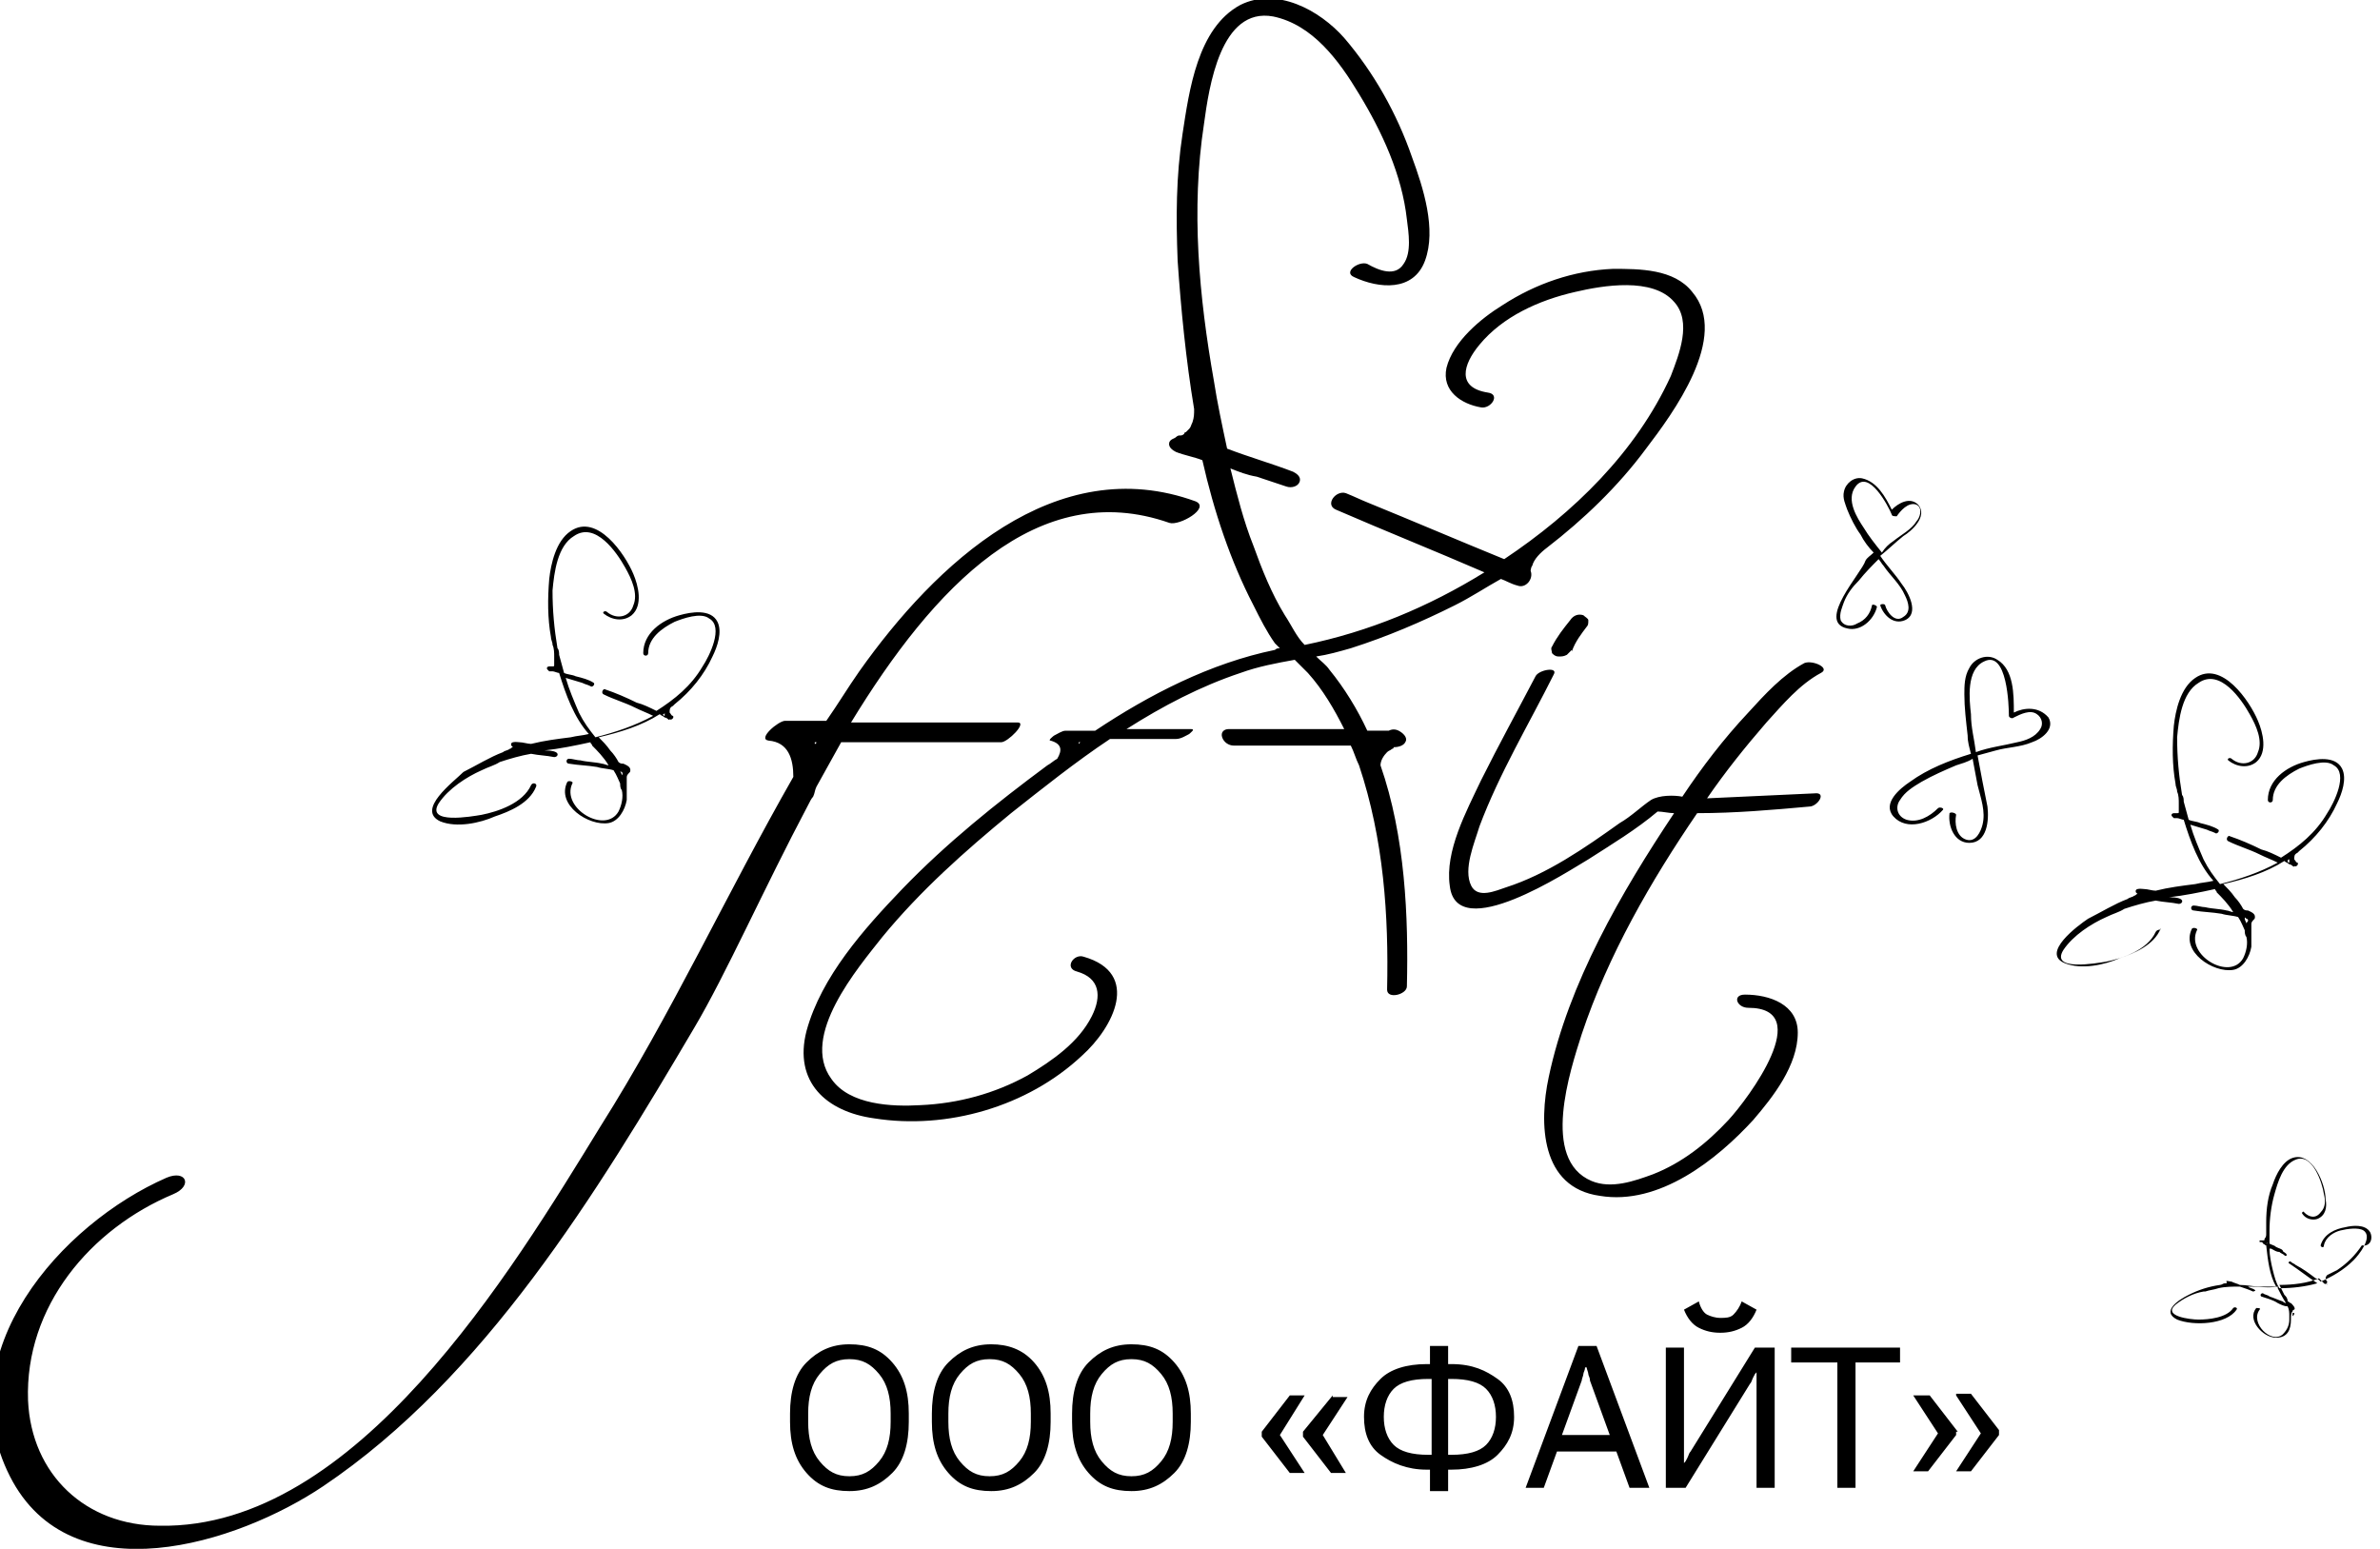 <?xml version="1.0" encoding="utf-8"?>
<!-- Generator: Adobe Illustrator 26.0.3, SVG Export Plug-In . SVG Version: 6.00 Build 0)  -->
<svg version="1.1" id="Layer_1" xmlns="http://www.w3.org/2000/svg" xmlns:xlink="http://www.w3.org/1999/xlink" x="0px" y="0px"
	 viewBox="0 0 144.3 93.9" style="enable-background:new 0 0 144.3 93.9;" xml:space="preserve">
<path d="M49.3,48.3c0.1-0.2,0.1-0.4,0.2-0.6c0.5-0.9,1-1.8,1.5-2.7c3.2,0,6.5,0,9.7,0c0.4,0,1.6-1.2,1-1.2c-3.4,0-6.7,0-10.1,0
	c5-8.2,11.3-14.9,19.3-12.1c0.6,0.2,2.5-0.9,1.6-1.3c-8.5-3.1-15.8,3.8-20.4,10.3c-0.7,1-1.3,2-2,3c-0.8,0-1.7,0-2.5,0
	c-0.4,0-1.7,1.1-1,1.2c1.2,0.1,1.5,1.1,1.5,2.2c-4,7-7.4,14.4-11.7,21.2C31,77.1,21.6,92.7,9.7,92.5c-4.5,0-7.8-3.1-8-7.6
	c-0.2-5.7,3.8-10.4,8.8-12.5c1.2-0.5,0.8-1.5-0.4-1C3.7,74.2-3.2,82,0.6,89.5c3.7,7.3,13.8,4.1,19,0.6c9.8-6.6,16.6-17.8,22.5-27.8
	c1.9-3.2,4.2-8.4,6.9-13.5C49.1,48.6,49.2,48.4,49.3,48.3z M49.5,45c0,0,0,0.1-0.1,0.1c0,0,0-0.1,0-0.1C49.4,45,49.5,45,49.5,45z
	 M84.1,60c0,0.6,1.2,0.3,1.2-0.2c0.1-4.2-0.1-9.1-1.6-13.4c0-0.3,0.2-0.6,0.4-0.8c0.1-0.1,0.2-0.1,0.3-0.2c0.1,0,0.1-0.1,0.1-0.1
	c0.3,0,0.6-0.1,0.7-0.3c0.2-0.3-0.2-0.6-0.4-0.7c-0.2-0.1-0.4-0.1-0.6,0c-0.1,0-0.1,0-0.2,0c-0.3,0-0.5,0-0.8,0c-0.1,0-0.2,0-0.3,0
	c-0.6-1.3-1.4-2.6-2.3-3.7c-0.2-0.3-0.5-0.5-0.8-0.8c0.7-0.1,1.4-0.3,2.1-0.5c2.2-0.7,4.3-1.6,6.3-2.6c1-0.5,1.9-1.1,2.8-1.6
	c0.3,0.1,0.6,0.3,1,0.4c0.5,0.2,1-0.4,0.8-0.9c0.1,0.2,0,0,0,0c0,0.1,0-0.2,0.1-0.3c0.1-0.4,0.5-0.8,0.9-1.1c2.2-1.7,4.3-3.7,6-6
	c1.6-2.1,5.1-6.8,2.8-9.5c-1.1-1.4-3.2-1.4-4.8-1.4c-2.4,0.1-4.7,0.9-6.7,2.2c-1.3,0.8-3,2.2-3.4,3.8c-0.3,1.4,0.9,2.2,2.1,2.4
	c0.6,0.1,1.2-0.8,0.4-0.9c-1.9-0.3-1.5-1.7-0.5-2.9c1.4-1.7,3.6-2.7,5.8-3.2c1.7-0.4,4.7-0.9,6,0.6c1.1,1.2,0.3,3.2-0.2,4.5
	c-2.1,4.6-5.9,8.3-10.1,11.1c-2.7-1.1-5.5-2.3-8.2-3.4c-0.5-0.2-0.9-0.4-1.4-0.6c-0.6-0.2-1.3,0.7-0.6,1c3,1.3,6,2.5,9,3.8
	c-3.4,2.1-7,3.6-10.9,4.4c-0.5-0.5-0.8-1.2-1.2-1.8c-0.8-1.3-1.4-2.8-1.9-4.2c-0.6-1.5-1-3.1-1.4-4.7c0.5,0.2,1,0.4,1.6,0.5
	c0.6,0.2,1.2,0.4,1.8,0.6c0.3,0.1,0.7,0,0.8-0.3c0.1-0.3-0.2-0.5-0.4-0.6c-1.3-0.5-2.7-0.9-4-1.4c-0.3-1.4-0.6-2.8-0.8-4.1
	C72.7,18,72.2,12.7,73,7.5c0.3-2.2,1-7.1,4.2-6.5c2.4,0.5,4,2.7,5.2,4.7c1.4,2.3,2.6,4.9,2.9,7.6c0.1,0.8,0.3,2-0.2,2.7
	c-0.5,0.8-1.5,0.4-2.2,0c-0.5-0.2-1.5,0.5-0.8,0.8c1.5,0.7,3.6,0.9,4.3-1c0.7-1.9-0.1-4.4-0.8-6.3c-0.9-2.6-2.3-5.1-4.1-7.2
	c-1.5-1.7-4.1-3.1-6.3-2c-2.6,1.4-3.1,5.2-3.5,7.8c-0.4,2.6-0.4,5.1-0.3,7.7c0.2,2.9,0.5,6,1,9c0,0.3,0,0.5-0.1,0.8
	c-0.1,0.2-0.1,0.3-0.2,0.4c-0.1,0.1-0.1,0.1-0.2,0.2c0,0,0,0,0,0c0,0,0,0,0,0c0,0-0.1,0-0.1,0.1c0,0-0.1,0.1-0.2,0.1c0,0,0,0-0.1,0
	c-0.1,0-0.2,0.1-0.2,0.1c-0.1,0.1-0.3,0.1-0.4,0.3c-0.1,0.3,0.2,0.5,0.4,0.6c0.5,0.2,1.1,0.3,1.6,0.5c0.7,3.1,1.7,6.1,3.1,8.8
	c0.4,0.8,0.8,1.6,1.3,2.3c0.1,0.1,0.2,0.2,0.3,0.3c-0.1,0-0.2,0-0.3,0.1c-3.9,0.8-7.6,2.7-10.9,4.9c-0.6,0-1.2,0-1.8,0
	c-0.2,0-0.5,0.2-0.7,0.3c0,0-0.4,0.3-0.2,0.3c0.7,0.2,0.7,0.6,0.4,1.1c-0.2,0.1-0.4,0.3-0.6,0.4c-3.1,2.3-6.1,4.7-8.8,7.5
	c-2.3,2.4-4.9,5.3-5.8,8.6c-0.8,3.1,1.2,4.9,4.1,5.3c4.4,0.7,9.3-0.7,12.6-3.8c1.9-1.7,3.6-5,0.1-6c-0.6-0.2-1.2,0.7-0.4,0.9
	c1.4,0.4,1.5,1.5,0.9,2.7c-0.8,1.6-2.4,2.7-3.9,3.6c-2,1.1-4.2,1.7-6.5,1.8c-1.7,0.1-4.3,0-5.4-1.6c-1.9-2.6,1.6-6.7,3.1-8.6
	c2.3-2.8,5-5.2,7.8-7.5c1.9-1.5,3.9-3.1,6-4.5c1.3,0,2.7,0,4,0c0.3,0,0.6-0.2,0.8-0.3c0.1-0.1,0.4-0.3,0.1-0.3c-1.3,0-2.6,0-3.9,0
	c2.2-1.4,4.5-2.6,6.9-3.4c1.1-0.4,2.2-0.6,3.3-0.8c0.3,0.3,0.5,0.5,0.8,0.8c0.9,1,1.6,2.2,2.2,3.4c-0.2,0-0.4,0-0.6,0
	c-1.7,0-3.4,0-5.2,0c-0.4,0-0.8,0-1.2,0c-0.3,0-0.5,0.2-0.4,0.5c0.1,0.3,0.4,0.5,0.7,0.5c2.4,0,4.7,0,7.1,0c0.2,0.4,0.3,0.8,0.5,1.2
	C83.9,50.9,84.2,55.5,84.1,60z M84.9,45.3C84.9,45.3,84.9,45.3,84.9,45.3C84.9,45.3,84.9,45.3,84.9,45.3
	C84.9,45.3,84.9,45.3,84.9,45.3z M71.9,27.3C71.9,27.3,72,27.3,71.9,27.3C72,27.3,72,27.3,71.9,27.3C72,27.4,72,27.4,71.9,27.3z
	 M65.4,45.1c0,0,0-0.1,0-0.1c0,0,0.1,0,0.1,0C65.5,45,65.5,45,65.4,45.1z M100.1,48.5c-0.6,0.4-1.2,1-1.9,1.4
	c-2.1,1.5-4.4,3.1-6.9,3.9c-0.6,0.2-1.7,0.7-2.1-0.1c-0.5-1,0.2-2.6,0.5-3.6c1.2-3.2,3-6.2,4.5-9.2c0.3-0.5-0.9-0.3-1.1,0.1
	c-1.1,2.1-2.2,4.1-3.3,6.3c-0.9,1.9-2.2,4.3-1.9,6.4c0.4,3.6,7.2-0.9,8.4-1.6c1.4-0.9,2.9-1.8,4.2-2.9c0.3,0,0.7,0.1,1,0.1
	c-3.2,4.8-6.4,10.3-7.6,16c-0.6,2.8-0.5,6.7,3.1,7.2c3.6,0.6,7.1-2.2,9.3-4.6c1.2-1.4,2.7-3.3,2.7-5.3c0-1.7-1.7-2.3-3.2-2.3
	c-0.8,0-0.5,0.8,0.2,0.8c4.1,0,0,5.5-1.2,6.8c-1.3,1.4-2.8,2.6-4.6,3.3c-1.1,0.4-2.5,0.9-3.7,0.4c-3.1-1.3-1.3-6.7-0.6-8.9
	c1.6-4.8,4.2-9.3,7-13.4c2.3,0,4.6-0.2,6.8-0.4c0.5,0,1.1-0.9,0.3-0.8c-2.1,0.1-4.3,0.2-6.5,0.3c1.1-1.6,2.3-3.1,3.6-4.6
	c1-1.1,2-2.3,3.3-3c0.6-0.3-0.5-0.8-1-0.6c-1.3,0.7-2.4,1.9-3.4,3c-1.5,1.6-2.8,3.3-4,5.1C101.5,48.2,100.6,48.2,100.1,48.5z
	 M96.2,38c0.1-0.1,0.1-0.2,0.1-0.4c0-0.1-0.2-0.2-0.3-0.3c-0.3-0.1-0.6,0-0.8,0.3c-0.4,0.5-0.8,1-1.1,1.6c-0.1,0.1,0,0.3,0,0.4
	c0.1,0.1,0.2,0.2,0.4,0.2c0.2,0,0.3,0,0.5-0.1c0.1-0.1,0.2-0.2,0.3-0.3c0,0,0,0,0,0.1C95.5,38.9,95.9,38.4,96.2,38z M26.7,49.8
	c1,0.4,2.4,0.1,3.3-0.3c0.9-0.3,2.1-0.8,2.5-1.8c0.1-0.2-0.2-0.3-0.3-0.1c-0.5,1.1-2,1.6-3,1.8c-0.6,0.1-3.4,0.6-2.6-0.7
	c0.6-0.9,1.7-1.6,2.6-2c0.4-0.2,0.8-0.3,1.1-0.5c0.6-0.2,1.3-0.4,1.9-0.5c0.5,0.1,0.9,0.1,1.4,0.2c0.2,0,0.3-0.2,0.1-0.3
	c-0.2-0.1-0.5-0.1-0.7-0.1c0.9-0.1,1.9-0.3,2.8-0.5c0,0.1,0.1,0.1,0.1,0.2c0.3,0.3,0.7,0.7,1,1.2c-0.1,0-0.3-0.1-0.4-0.1
	c-0.4-0.1-0.9-0.1-1.3-0.2c-0.2,0-0.5-0.1-0.7-0.1c-0.2,0-0.2,0.3,0,0.3c0.6,0.1,1.1,0.1,1.7,0.2c0.3,0.1,0.7,0.1,1,0.2
	c0.2,0.3,0.3,0.6,0.4,0.8c0,0.1,0,0.3,0.1,0.4c0,0,0,0,0,0c0.1,0.4,0,0.9-0.2,1.3c-0.8,1.4-3.5-0.2-2.8-1.7c0.1-0.1-0.2-0.2-0.3-0.1
	c-0.7,1.4,1.3,2.7,2.5,2.5c0.6-0.1,1-0.8,1.1-1.4c0-0.2,0-0.5,0-0.7c0,0,0,0,0,0c0,0,0,0,0,0c0-0.1,0-0.1,0-0.2c0-0.2,0-0.3,0-0.5
	c0-0.1,0.1-0.2,0.2-0.3c0.1-0.3-0.2-0.4-0.4-0.5c-0.1,0-0.2,0-0.3-0.1c-0.1-0.2-0.3-0.5-0.5-0.7c-0.2-0.3-0.5-0.6-0.7-0.8
	c1.3-0.3,2.6-0.7,3.7-1.4c0.1,0.1,0.2,0.1,0.3,0.2c0.1,0,0.2,0.1,0.2,0.1c0,0,0.1,0.1,0.1,0c0,0,0,0,0,0c0,0,0,0,0,0
	c0.1,0.1,0.3-0.1,0.2-0.2c0,0,0,0,0,0c0,0,0,0,0,0c-0.1,0-0.1-0.1-0.2-0.2c0-0.2,0-0.3,0.2-0.4c0,0,0.1-0.1,0.1-0.1
	c1-0.8,1.8-1.8,2.3-2.9c0.3-0.6,0.6-1.5,0.3-2.1c-0.4-0.8-1.6-0.6-2.3-0.4c-1.1,0.3-2.2,1.1-2.2,2.3c0,0.2,0.3,0.2,0.3,0
	c0-0.9,0.8-1.5,1.6-1.9c0.5-0.2,1.6-0.6,2.1-0.2c0.9,0.5,0,2.3-0.4,2.9c-0.7,1.2-1.7,2-2.8,2.7c-0.4-0.2-0.8-0.4-1.2-0.5
	c-0.6-0.3-1.3-0.6-1.9-0.8c-0.1-0.1-0.3,0.2-0.1,0.3c0.6,0.3,1.3,0.5,1.9,0.8c0.4,0.2,0.7,0.3,1.1,0.5c-1.1,0.6-2.3,1-3.5,1.3
	c-0.4-0.5-0.7-0.9-1-1.5c-0.3-0.7-0.6-1.4-0.8-2.1c0.3,0.1,0.7,0.2,1,0.3c0.2,0.1,0.3,0.1,0.5,0.2c0.1,0.1,0.3-0.1,0.2-0.2
	c-0.3-0.2-0.7-0.3-1.1-0.4c-0.2-0.1-0.5-0.1-0.7-0.2c-0.1-0.4-0.2-0.7-0.3-1.1c0-0.1,0-0.3-0.1-0.4c-0.2-1.2-0.3-2.3-0.3-3.5
	c0.1-1.1,0.3-2.7,1.3-3.3c1.3-0.9,2.6,1,3.1,1.9c0.4,0.7,0.8,1.6,0.5,2.3c-0.2,0.7-1,0.9-1.6,0.4c-0.1-0.1-0.3,0-0.2,0.1
	c0.5,0.4,1.2,0.5,1.7,0.1c0.7-0.6,0.4-1.8,0.1-2.5c-0.5-1.2-2.2-3.7-3.8-2.6c-0.9,0.6-1.2,2-1.3,2.9c-0.1,1.2-0.1,2.4,0.1,3.5
	c0,0.2,0.1,0.3,0.1,0.5c0,0,0,0,0,0c0.1,0.2,0.1,0.5,0.1,0.7c0,0.2,0,0.3,0,0.5c0,0.1,0,0.1-0.1,0.1c0,0,0,0,0,0c0,0,0,0,0,0
	c0,0,0,0,0,0c0,0-0.1,0-0.1,0c0,0,0,0,0,0c0,0,0,0-0.1,0c-0.1,0-0.2,0.1-0.1,0.2c0,0,0.1,0.1,0.1,0.1c0,0,0,0,0,0c0,0,0.1,0,0.1,0
	c0,0,0.1,0,0.1,0c0.1,0,0.3,0.1,0.4,0.1c0.4,1.3,0.9,2.7,1.8,3.7c-0.4,0.1-0.7,0.1-1.1,0.2c-0.8,0.1-1.6,0.2-2.4,0.4
	c-0.2,0-0.5-0.1-0.7-0.1c-0.1,0-0.6-0.1-0.5,0.2c0,0,0.1,0.1,0.1,0.1c-0.1,0-0.1,0.1-0.2,0.1c-0.1,0.1-0.3,0.1-0.4,0.2
	c-0.8,0.3-1.6,0.8-2.4,1.2C27.5,47.4,25.2,49.1,26.7,49.8z M37.7,46.8C37.7,46.8,37.8,46.8,37.7,46.8c0.1,0.1,0,0.2,0,0.2
	c0-0.1-0.1-0.2-0.1-0.3C37.6,46.8,37.7,46.8,37.7,46.8z M40.3,43.2c0,0.1,0,0.1,0,0.2c0,0-0.1,0-0.1-0.1
	C40.2,43.3,40.3,43.3,40.3,43.2z M33.8,40.7C33.8,40.7,33.8,40.7,33.8,40.7C33.8,40.7,33.8,40.7,33.8,40.7
	C33.8,40.7,33.8,40.7,33.8,40.7z M31.4,45.5C31.4,45.5,31.4,45.5,31.4,45.5C31.4,45.5,31.4,45.5,31.4,45.5
	C31.4,45.5,31.4,45.5,31.4,45.5z M130.7,56.5c-0.5,1.1-2,1.6-3,1.8c-0.6,0.1-3.4,0.6-2.6-0.7c0.6-0.9,1.7-1.6,2.6-2
	c0.4-0.2,0.8-0.3,1.1-0.5c0.6-0.2,1.3-0.4,1.9-0.5c0.5,0.1,0.9,0.1,1.4,0.2c0.2,0,0.3-0.2,0.1-0.3c-0.2-0.1-0.5-0.1-0.7-0.1
	c0.9-0.1,1.9-0.3,2.8-0.5c0,0.1,0.1,0.1,0.1,0.2c0.3,0.3,0.7,0.7,1,1.2c-0.1,0-0.3-0.1-0.4-0.1c-0.4-0.1-0.9-0.1-1.3-0.2
	c-0.2,0-0.5-0.1-0.7-0.1c-0.2,0-0.2,0.3,0,0.3c0.6,0.1,1.1,0.1,1.7,0.2c0.3,0.1,0.7,0.1,1,0.2c0.2,0.3,0.3,0.6,0.4,0.8
	c0,0.1,0,0.3,0.1,0.4c0,0,0,0,0,0c0.1,0.4,0,0.9-0.2,1.3c-0.8,1.4-3.5-0.2-2.8-1.7c0.1-0.1-0.2-0.2-0.3-0.1
	c-0.7,1.4,1.3,2.7,2.5,2.5c0.6-0.1,1-0.8,1.1-1.4c0-0.2,0-0.5,0-0.7c0,0,0,0,0,0c0,0,0,0,0,0c0-0.1,0-0.1,0-0.2c0-0.2,0-0.3,0-0.5
	c0-0.1,0.1-0.2,0.2-0.3c0.1-0.3-0.2-0.4-0.4-0.5c-0.1,0-0.2,0-0.3-0.1c-0.1-0.2-0.3-0.5-0.5-0.7c-0.2-0.3-0.5-0.6-0.7-0.8
	c1.3-0.3,2.6-0.7,3.7-1.4c0.1,0.1,0.2,0.1,0.3,0.2c0.1,0,0.2,0.1,0.2,0.1c0,0,0.1,0.1,0.1,0c0,0,0,0,0,0c0,0,0,0,0,0
	c0.1,0.1,0.3-0.1,0.2-0.2c0,0,0,0,0,0c0,0,0,0,0,0c-0.1,0-0.1-0.1-0.2-0.2c0-0.2,0-0.3,0.2-0.4c0,0,0.1-0.1,0.1-0.1
	c1-0.8,1.8-1.8,2.3-2.9c0.3-0.6,0.6-1.5,0.3-2.1c-0.4-0.8-1.6-0.6-2.3-0.4c-1.1,0.3-2.2,1.1-2.2,2.3c0,0.2,0.3,0.2,0.3,0
	c0-0.9,0.8-1.5,1.6-1.9c0.5-0.2,1.6-0.6,2.1-0.2c0.9,0.5,0,2.3-0.4,2.9c-0.7,1.2-1.7,2-2.8,2.7c-0.4-0.2-0.8-0.4-1.2-0.5
	c-0.6-0.3-1.3-0.6-1.9-0.8c-0.1-0.1-0.3,0.2-0.1,0.3c0.6,0.3,1.3,0.5,1.9,0.8c0.4,0.2,0.7,0.3,1.1,0.5c-1.1,0.6-2.3,1-3.5,1.3
	c-0.4-0.5-0.7-0.9-1-1.5c-0.3-0.7-0.6-1.4-0.8-2.1c0.3,0.1,0.7,0.2,1,0.3c0.2,0.1,0.3,0.1,0.5,0.2c0.1,0.1,0.3-0.1,0.2-0.2
	c-0.3-0.2-0.7-0.3-1.1-0.4c-0.2-0.1-0.5-0.1-0.7-0.2c-0.1-0.4-0.2-0.7-0.3-1.1c0-0.1,0-0.3-0.1-0.4c-0.2-1.2-0.3-2.3-0.3-3.5
	c0.1-1.1,0.3-2.7,1.3-3.3c1.3-0.9,2.6,1,3.1,1.9c0.4,0.7,0.8,1.6,0.5,2.3c-0.2,0.7-1,0.9-1.6,0.4c-0.1-0.1-0.3,0-0.2,0.1
	c0.5,0.4,1.2,0.5,1.7,0.1c0.7-0.6,0.4-1.8,0.1-2.5c-0.5-1.2-2.2-3.7-3.8-2.6c-0.9,0.6-1.2,2-1.3,2.9c-0.1,1.2-0.1,2.4,0.1,3.5
	c0,0.2,0.1,0.3,0.1,0.5c0,0,0,0,0,0c0.1,0.2,0.1,0.5,0.1,0.7c0,0.2,0,0.3,0,0.5c0,0.1,0,0.1-0.1,0.1c0,0,0,0,0,0c0,0,0,0,0,0
	c0,0,0,0,0,0c0,0-0.1,0-0.1,0c0,0,0,0,0,0c0,0,0,0-0.1,0c-0.1,0-0.2,0.1-0.1,0.2c0,0,0.1,0.1,0.1,0.1c0,0,0,0,0,0c0,0,0.1,0,0.1,0
	c0,0,0.1,0,0.1,0c0.1,0,0.3,0.1,0.4,0.1c0.4,1.3,0.9,2.7,1.8,3.7c-0.4,0.1-0.7,0.1-1.1,0.2c-0.8,0.1-1.6,0.2-2.4,0.4
	c-0.2,0-0.5-0.1-0.7-0.1c-0.1,0-0.6-0.1-0.5,0.2c0,0,0.1,0.1,0.1,0.1c-0.1,0-0.1,0.1-0.2,0.1c-0.1,0.1-0.3,0.1-0.4,0.2
	c-0.8,0.3-1.6,0.8-2.4,1.2c-0.6,0.4-2.9,2.1-1.4,2.7c1,0.4,2.4,0.1,3.3-0.3c0.9-0.3,2.1-0.8,2.5-1.8
	C131.1,56.4,130.8,56.3,130.7,56.5z M136.2,55.7c0,0,0.1,0,0.1,0.1c0,0.1-0.1,0.1-0.1,0.2c0-0.1-0.1-0.2-0.1-0.3
	C136.1,55.6,136.1,55.6,136.2,55.7z M138.8,52.1c0,0.1,0,0.1,0,0.2c0,0-0.1,0-0.1-0.1C138.7,52.2,138.7,52.1,138.8,52.1z
	 M132.2,49.6C132.2,49.6,132.2,49.6,132.2,49.6C132.2,49.6,132.3,49.6,132.2,49.6C132.2,49.6,132.2,49.6,132.2,49.6z M129.8,54.4
	C129.8,54.4,129.8,54.4,129.8,54.4C129.8,54.4,129.8,54.4,129.8,54.4C129.8,54.4,129.8,54.4,129.8,54.4z M143.7,74.7
	c-0.3-0.5-1.1-0.4-1.5-0.3c-0.6,0.1-1.3,0.4-1.5,1.1c0,0.1,0.2,0.2,0.2,0c0.1-0.5,0.6-0.8,1-0.9c0.4-0.1,1.1-0.2,1.4,0
	c0.6,0.4-0.3,1.5-0.6,1.8c-0.6,0.6-1.3,1-2,1.3c-0.1-0.1-0.2-0.2-0.3-0.2c-0.4-0.3-0.8-0.6-1.2-0.8c-0.1-0.1-0.2-0.1-0.3-0.2
	c-0.1-0.1-0.2,0.1-0.1,0.1c0.6,0.4,1.1,0.8,1.7,1.2c-0.7,0.2-1.5,0.3-2.3,0.3c-0.2-0.3-0.3-0.7-0.4-1.1c-0.1-0.4-0.2-0.9-0.2-1.3
	c0,0,0,0,0.1,0c0.2,0.1,0.3,0.2,0.5,0.2c0.1,0.1,0.2,0.1,0.3,0.2c0.1,0.1,0.2,0,0.1-0.1c-0.1-0.1-0.2-0.1-0.2-0.2
	c-0.1-0.1-0.2-0.1-0.4-0.2c-0.1-0.1-0.2-0.1-0.4-0.2c0-0.3,0-0.5,0-0.8c0-0.7,0.1-1.5,0.3-2.2c0.2-0.7,0.5-1.8,1.3-2.1
	c1-0.4,1.6,1.4,1.7,2.1c0.1,0.4,0.1,0.8-0.2,1.1c-0.3,0.4-0.7,0.3-1,0c0-0.1-0.2,0-0.1,0.1c0.2,0.3,0.6,0.4,0.9,0.3
	c0.5-0.2,0.6-0.7,0.5-1.2c0-0.9-0.8-2.9-2-2.5c-0.6,0.2-1,1-1.2,1.6c-0.3,0.7-0.4,1.5-0.4,2.3c0,0.1,0,0.3,0,0.4c0,0.1,0,0.2,0,0.3
	c0,0.1,0,0.2-0.1,0.3c0,0.1,0,0.1-0.1,0.1c0,0,0,0,0,0c-0.1,0-0.1,0-0.2,0c0,0,0,0.1,0,0.1c0,0,0,0,0.1,0c0,0,0,0,0,0c0,0,0,0,0,0
	c0,0,0.1,0,0.1,0.1c0.1,0,0.1,0.1,0.2,0.1c0.1,0.9,0.2,1.8,0.6,2.5c-0.3,0-0.6,0-1,0c-0.4,0-0.8-0.1-1.2-0.1
	c-0.2-0.1-0.3-0.1-0.5-0.2c-0.1,0-0.4-0.1-0.3,0c0,0,0,0,0,0.1c0,0-0.1,0-0.1,0c-0.1,0-0.2,0.1-0.3,0.1c0,0,0,0,0,0
	c-0.7,0.1-1.3,0.3-1.9,0.6c-0.6,0.3-1.7,1-0.7,1.5c1,0.4,3,0.3,3.6-0.6c0.1-0.1-0.1-0.2-0.2-0.1c-0.4,0.6-1.5,0.7-2.1,0.7
	c-0.5,0-2.2-0.2-1.4-0.9c0.5-0.4,1.1-0.7,1.7-0.8c0,0,0,0,0.1,0c0.3-0.1,0.5-0.1,0.8-0.2c0.4-0.1,0.9-0.1,1.3-0.1
	c0.3,0.1,0.6,0.2,0.8,0.3c0.1,0,0.2-0.1,0.1-0.1c-0.1-0.1-0.3-0.1-0.4-0.2c0.1,0,0.1,0,0.2,0c0.5,0,1,0.1,1.6,0c0,0,0,0.1,0,0.1
	c0.1,0.2,0.3,0.6,0.5,0.9c-0.1,0-0.2-0.1-0.2-0.1c-0.3-0.1-0.5-0.2-0.8-0.3c-0.1-0.1-0.3-0.1-0.4-0.2c-0.1,0-0.2,0.1-0.1,0.2
	c0.3,0.1,0.7,0.2,1,0.4c0.2,0.1,0.4,0.2,0.6,0.2c0.1,0.2,0.1,0.4,0.1,0.6c0,0.1,0,0.2,0,0.2c0,0,0,0,0,0c0,0.3-0.1,0.6-0.4,0.9
	c-0.7,0.6-2-0.7-1.4-1.5c0.1-0.1-0.1-0.1-0.2-0.1c-0.6,0.7,0.4,1.8,1.2,1.8c0.7,0,0.9-0.5,0.9-1.1c0,0,0,0,0-0.1
	c0-0.1,0-0.3,0.1-0.4c0-0.1,0.1-0.1,0.1-0.1c0.1-0.1-0.1-0.3-0.2-0.4c-0.1,0-0.1-0.1-0.2-0.1c0-0.2-0.1-0.3-0.2-0.4
	c-0.1-0.2-0.2-0.4-0.3-0.6c0.8,0,1.7-0.1,2.4-0.4c0.1,0.1,0.1,0.1,0.2,0.2c0,0,0.1,0.1,0.1,0.1c0,0,0,0,0,0c0,0,0,0,0,0
	c0.1,0.1,0.2,0,0.2-0.1c0,0,0,0,0,0c0,0,0,0,0,0c0,0-0.1-0.1-0.1-0.2c0-0.1,0.1-0.2,0.1-0.2c0.2-0.1,0.4-0.2,0.6-0.3
	c0.6-0.4,1.1-0.9,1.5-1.5C143.7,75.6,143.9,75.1,143.7,74.7z M137.4,75.4C137.4,75.3,137.4,75.3,137.4,75.4
	C137.5,75.3,137.5,75.4,137.4,75.4C137.4,75.4,137.4,75.4,137.4,75.4z M135.3,78C135.3,78,135.3,78,135.3,78
	C135.3,78,135.3,78,135.3,78C135.3,78,135.3,78,135.3,78z M139.1,79.6C139.1,79.6,139.1,79.6,139.1,79.6
	C139.1,79.7,139.1,79.7,139.1,79.6c0,0.1,0,0.1-0.1,0.2c0-0.1,0-0.2,0-0.2C139,79.6,139,79.6,139.1,79.6z M141.1,77.9
	C141.1,77.8,141.1,77.8,141.1,77.9C141.1,77.8,141,77.8,141.1,77.9c0-0.1,0-0.1,0-0.1C141.1,77.8,141.1,77.8,141.1,77.9z M112,38.1
	c0.8,0.2,1.6-0.5,1.8-1.3c0-0.1-0.3-0.2-0.3-0.1c-0.1,0.5-0.4,0.9-0.9,1.1c-0.3,0.2-0.8,0.2-1-0.2c-0.1-0.4,0.1-0.8,0.2-1.1
	c0.2-0.5,0.5-0.9,0.9-1.3c0.4-0.5,0.8-0.9,1.2-1.3c0.1,0.1,0.2,0.3,0.3,0.4c0.4,0.6,1,1.1,1.3,1.8c0.2,0.4,0.4,1-0.1,1.3
	c-0.5,0.4-1-0.3-1.1-0.7c0-0.1-0.3-0.1-0.3,0c0.2,0.6,0.8,1.2,1.5,0.9c0.9-0.4,0.2-1.7-0.2-2.2c-0.4-0.6-0.9-1.1-1.3-1.7
	c0.5-0.4,0.9-0.8,1.4-1.2c0.5-0.3,1.5-1.2,0.9-1.9c-0.5-0.5-1.2-0.1-1.6,0.3c-0.4-0.8-0.9-1.7-1.8-1.9c-0.5-0.1-1,0.3-1.1,0.8
	c-0.1,0.4,0.1,0.8,0.2,1.1c0.2,0.5,0.5,1.1,0.8,1.5c0.2,0.4,0.5,0.8,0.8,1.1c-0.2,0.2-0.4,0.3-0.5,0.5
	C112.9,34.7,110.1,37.7,112,38.1z M113,32c-0.4-0.6-1.1-1.7-0.5-2.5c0.8-1.1,2,1.2,2.2,1.7c0,0.1,0.2,0.1,0.3,0.1
	c0.2-0.3,0.7-0.9,1.2-0.7c0.4,0.2,0.2,0.8,0,1c-0.3,0.5-0.9,0.8-1.4,1.2c-0.3,0.2-0.5,0.4-0.7,0.7C113.7,33,113.3,32.5,113,32z
	 M122.1,43.2c0-1.1,0-2.6-1-3.2c-0.6-0.4-1.4-0.1-1.7,0.5c-0.3,0.5-0.3,1.1-0.3,1.6c0,0.8,0.1,1.6,0.2,2.5c0,0.4,0.1,0.7,0.2,1.1
	c-1.3,0.4-2.6,0.9-3.7,1.7c-0.6,0.4-1.7,1.3-1,2.1c0.8,0.9,2.3,0.4,3-0.4c0.1-0.1-0.2-0.2-0.3-0.1c-0.5,0.5-1.2,0.9-1.9,0.7
	c-0.6-0.2-0.7-0.8-0.4-1.2c0.3-0.5,0.8-0.8,1.3-1.1c0.7-0.4,1.4-0.7,2.1-1c0.3-0.1,0.7-0.2,1-0.4c0.1,0.5,0.2,1.1,0.3,1.6
	c0.2,0.8,0.5,1.6,0.3,2.4c-0.1,0.4-0.4,1.1-1,0.9c-0.6-0.2-0.7-1-0.6-1.5c0-0.1-0.3-0.2-0.4-0.1c-0.1,0.8,0.3,1.8,1.2,1.8
	c1.1,0,1.2-1.4,1.1-2.2c-0.2-1-0.4-2-0.6-3.1c0.4-0.1,0.7-0.2,1.1-0.3c0.7-0.2,1.5-0.2,2.2-0.5c0.6-0.2,1.4-0.8,1-1.5
	C123.6,42.8,122.7,42.9,122.1,43.2z M123.7,44.2c-0.3,0.5-0.9,0.7-1.4,0.8c-0.8,0.2-1.7,0.3-2.5,0.6c0,0,0,0,0,0
	c-0.1-0.8-0.3-1.5-0.3-2.3c-0.1-0.9-0.3-2.7,0.8-3.2c1.4-0.7,1.5,2.7,1.5,3.3c0,0.1,0.2,0.2,0.3,0.1c0.4-0.2,1-0.5,1.4-0.2
	C123.8,43.5,123.9,43.9,123.7,44.2z M79.1,84.6h-0.9l-1.7,2.2v0.3l1.7,2.2h0.9L77.6,87L79.1,84.6z M105.1,79.7
	c-0.2,0.2-0.5,0.2-0.8,0.2s-0.6-0.1-0.8-0.2s-0.4-0.4-0.5-0.8l-0.9,0.5c0.2,0.5,0.5,0.9,0.9,1.1s0.8,0.3,1.3,0.3s0.9-0.1,1.3-0.3
	s0.7-0.6,0.9-1.1l-0.9-0.5C105.5,79.2,105.3,79.5,105.1,79.7z M80.8,84.6L79,86.8v0.3l1.7,2.2h0.9L80.2,87l1.5-2.3H80.8z M68.6,81.5
	c-1.1,0-1.9,0.4-2.6,1.1s-1,1.8-1,3.1v0.5c0,1.3,0.3,2.3,1,3.1s1.5,1.1,2.6,1.1s1.9-0.4,2.6-1.1s1-1.8,1-3.1v-0.5
	c0-1.3-0.3-2.3-1-3.1S69.7,81.5,68.6,81.5z M71.1,86.2c0,1-0.2,1.8-0.7,2.4s-1,0.9-1.8,0.9s-1.3-0.3-1.8-0.9s-0.7-1.4-0.7-2.4v-0.5
	c0-1,0.2-1.8,0.7-2.4s1-0.9,1.8-0.9s1.3,0.3,1.8,0.9s0.7,1.4,0.7,2.4V86.2z M118.6,84.6l1.5,2.3l-1.5,2.3h0.9l1.7-2.2v-0.3l-1.7-2.2
	H118.6z M51.5,81.5c-1.1,0-1.9,0.4-2.6,1.1s-1,1.8-1,3.1v0.5c0,1.3,0.3,2.3,1,3.1s1.5,1.1,2.6,1.1s1.9-0.4,2.6-1.1s1-1.8,1-3.1v-0.5
	c0-1.3-0.3-2.3-1-3.1S52.6,81.5,51.5,81.5z M54,86.2c0,1-0.2,1.8-0.7,2.4s-1,0.9-1.8,0.9s-1.3-0.3-1.8-0.9S49,87.2,49,86.2v-0.5
	c0-1,0.2-1.8,0.7-2.4s1-0.9,1.8-0.9s1.3,0.3,1.8,0.9s0.7,1.4,0.7,2.4V86.2z M60.1,81.5c-1.1,0-1.9,0.4-2.6,1.1s-1,1.8-1,3.1v0.5
	c0,1.3,0.3,2.3,1,3.1s1.5,1.1,2.6,1.1s1.9-0.4,2.6-1.1s1-1.8,1-3.1v-0.5c0-1.3-0.3-2.3-1-3.1S61.1,81.5,60.1,81.5z M62.5,86.2
	c0,1-0.2,1.8-0.7,2.4s-1,0.9-1.8,0.9s-1.3-0.3-1.8-0.9s-0.7-1.4-0.7-2.4v-0.5c0-1,0.2-1.8,0.7-2.4s1-0.9,1.8-0.9s1.3,0.3,1.8,0.9
	s0.7,1.4,0.7,2.4V86.2z M118.7,86.8l-1.7-2.2H116l1.5,2.3l-1.5,2.3h0.9l1.7-2.2V86.8z M95.7,81.6l-3.2,8.6h1.1l0.8-2.2H98l0.8,2.2
	h1.2l-3.2-8.6H95.7z M94.7,87l1.2-3.3c0-0.1,0.1-0.3,0.1-0.4s0.1-0.2,0.1-0.4h0.1c0,0.1,0.1,0.3,0.1,0.4s0.1,0.2,0.1,0.4l1.2,3.3
	H94.7z M88,82.7h-0.2v-1.1h-1.1v1.1h-0.2c-1.2,0-2.2,0.3-2.8,0.9s-1,1.3-1,2.3s0.3,1.8,1,2.3s1.6,0.9,2.8,0.9h0.2v1.3h1.1v-1.3H88
	c1.2,0,2.2-0.3,2.8-0.9s1-1.3,1-2.3s-0.3-1.8-1-2.3S89.3,82.7,88,82.7z M86.8,88.2h-0.2c-1,0-1.7-0.2-2.1-0.6s-0.6-1-0.6-1.7
	c0-0.7,0.2-1.3,0.6-1.7s1.1-0.6,2.1-0.6h0.2V88.2z M90.1,87.6C89.7,88,89,88.2,88,88.2h-0.2v-4.6H88c1,0,1.7,0.2,2.1,0.6
	s0.6,1,0.6,1.7C90.7,86.6,90.5,87.2,90.1,87.6z M102.5,88c-0.1,0.1-0.1,0.2-0.2,0.4s-0.1,0.2-0.2,0.3h0c0-0.1,0-0.2,0-0.4
	s0-0.3,0-0.4v-6.2h-1.1v8.5h1.2l3.9-6.3c0.1-0.1,0.1-0.2,0.2-0.4s0.1-0.2,0.2-0.3h0c0,0.1,0,0.2,0,0.4s0,0.3,0,0.4v6.2h1.1v-8.5
	h-1.2L102.5,88z M108.7,82.6h2.7v7.6h1.1v-7.6h2.7v-0.9h-6.6V82.6z"/>
</svg>
